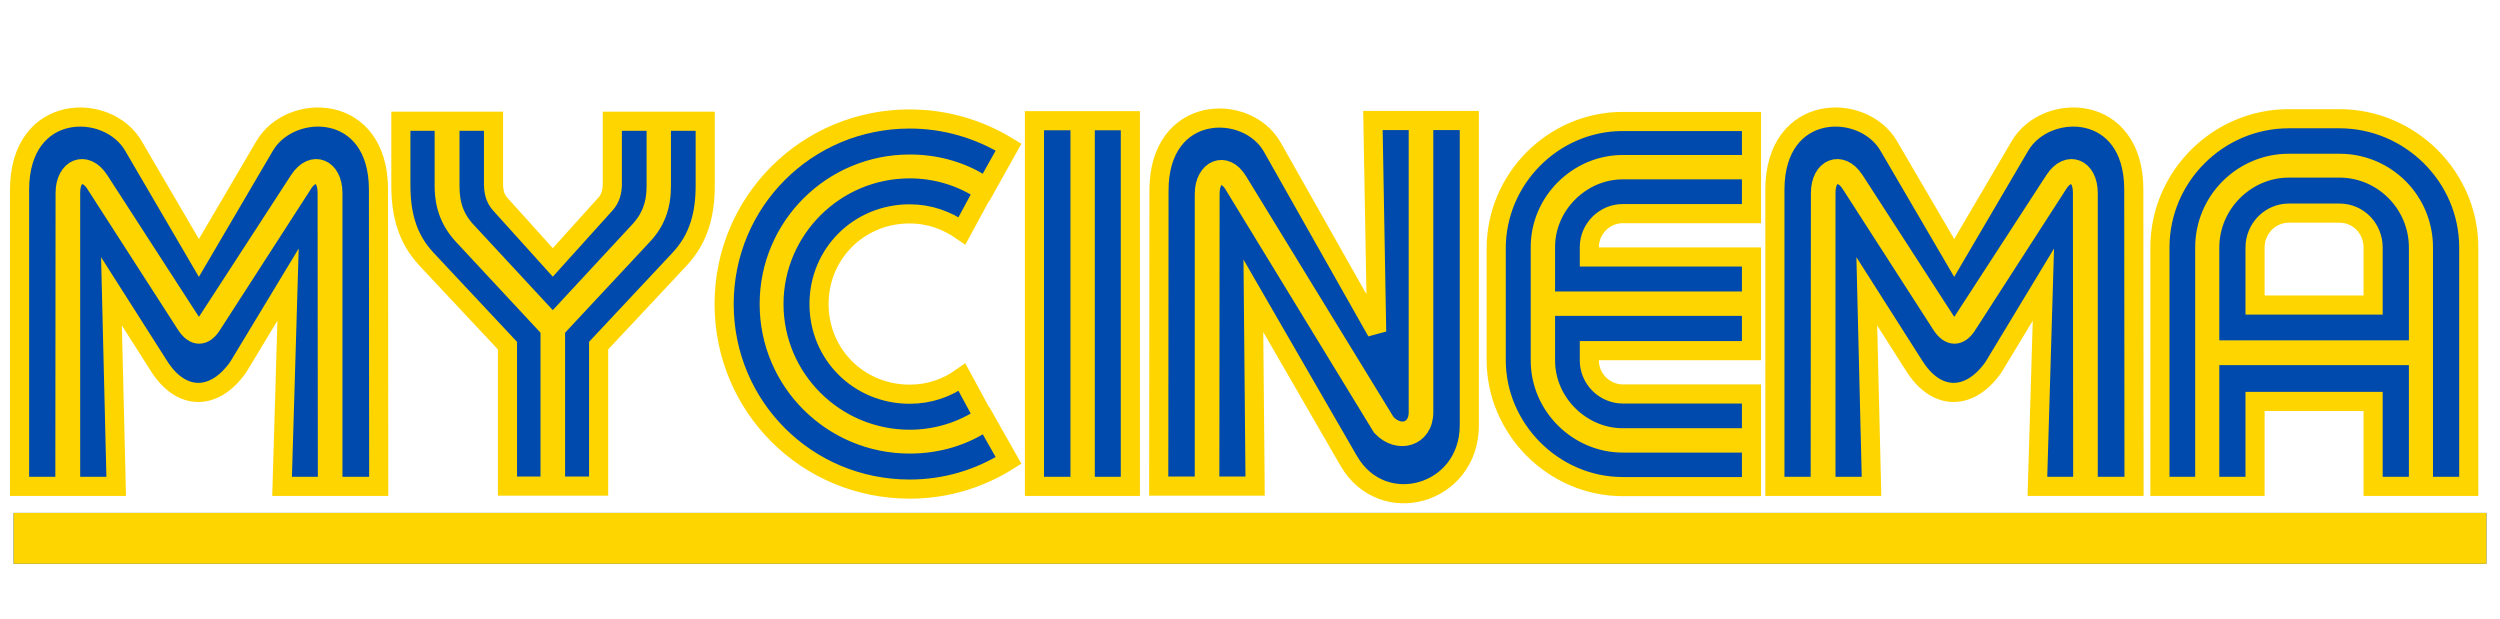 <?xml version="1.0" encoding="UTF-8"?><svg xmlns="http://www.w3.org/2000/svg" xmlns:xlink="http://www.w3.org/1999/xlink" width="847.5" zoomAndPan="magnify" viewBox="0 0 847.5 210" height="210" preserveAspectRatio="xMidYMid meet" version="1.0"><defs><g><g id="glyph-0-0"><path d="M 2.027 -100.645 L 2.027 0 L 17.395 0 L 17.477 -99.461 C 17.477 -107.82 24.402 -110.777 28.961 -103.852 L 60.031 -55.812 C 62.227 -52.52 63.832 -52.941 65.859 -56.148 L 96.844 -103.852 C 101.406 -110.777 108.242 -107.82 108.242 -99.461 L 108.242 0 L 123.781 0 L 123.695 -100.645 C 123.695 -130.195 93.891 -130.367 85.109 -115.422 L 62.82 -77.426 L 40.613 -115.422 C 31.914 -130.367 2.109 -130.195 2.027 -100.645 Z M 91.02 0 L 106.387 0 L 106.301 -99.461 C 106.301 -106.809 101.152 -107.398 98.195 -102.754 L 67.379 -54.965 C 64.676 -50.492 61.215 -50.492 58.43 -54.883 L 27.609 -102.754 C 24.57 -107.398 19.336 -106.809 19.336 -99.461 L 19.336 0 L 34.785 0 L 33.184 -66.113 L 49.309 -40.781 C 56.824 -28.875 68.137 -28.961 76.16 -40.445 L 93.047 -68.391 Z M 91.02 0 "/></g><g id="glyph-0-1"><path d="M 10.215 -76.918 L 37.574 -47.703 L 37.574 -0.086 L 52.012 -0.086 L 52.012 -53.363 L 22.711 -84.855 C 18.238 -89.586 16.125 -94.988 16.125 -101.828 L 16.125 -123.781 L 1.434 -123.781 L 1.434 -102.082 C 1.434 -92.285 3.547 -84.012 10.215 -76.918 Z M 18.07 -123.781 L 18.07 -101.828 C 18.07 -95.496 19.672 -90.684 24.062 -86.121 L 52.941 -54.965 L 81.816 -86.121 C 86.207 -90.684 87.98 -95.496 87.98 -101.828 L 87.98 -123.781 L 73.121 -123.781 L 73.121 -102.586 C 73.121 -99.969 72.527 -97.605 70.754 -95.664 L 52.941 -75.906 L 35.125 -95.664 C 33.352 -97.605 32.844 -99.969 32.844 -102.586 L 32.844 -123.781 Z M 53.867 -53.363 L 53.867 -0.086 L 68.477 -0.086 L 68.477 -47.703 L 95.832 -76.918 C 102.504 -84.012 104.613 -92.285 104.613 -102.082 L 104.613 -123.781 L 89.754 -123.781 L 89.754 -101.828 C 89.754 -94.988 87.812 -89.586 83.25 -84.855 Z M 53.867 -53.363 "/></g><g id="glyph-0-2"><path d="M 65.688 -124.539 C 30.734 -124.539 2.785 -96.508 2.785 -61.805 C 2.785 -27.02 30.734 0.93 65.688 0.93 C 77.848 0.93 89.332 -2.531 99.211 -8.781 L 91.609 -22.207 C 84.098 -16.973 75.062 -14.355 65.688 -14.355 C 39.43 -14.355 18.07 -35.547 18.07 -61.805 C 18.07 -88.062 39.43 -109.258 65.688 -109.258 C 75.062 -109.258 84.098 -106.641 91.609 -101.406 L 99.211 -115 C 89.332 -121.078 77.848 -124.539 65.688 -124.539 Z M 65.688 -107.652 C 40.273 -107.652 19.672 -86.965 19.672 -61.805 C 19.672 -36.559 40.273 -15.957 65.688 -15.957 C 74.895 -15.957 83.59 -18.746 90.684 -23.559 L 83.422 -36.98 C 78.184 -33.266 72.273 -31.242 65.688 -31.242 C 48.465 -31.242 34.957 -44.75 34.957 -61.805 C 34.957 -78.859 48.465 -92.371 65.688 -92.371 C 72.273 -92.371 78.184 -90.258 83.422 -86.629 L 90.684 -100.055 C 83.59 -104.867 74.895 -107.652 65.688 -107.652 Z M 65.688 -107.652 "/></g><g id="glyph-0-3"><path d="M 4.223 0 L 19.672 0 L 19.672 -123.949 L 4.223 -123.949 Z M 21.445 0 L 36.73 0 L 36.73 -123.949 L 21.445 -123.949 Z M 21.445 0 "/></g><g id="glyph-0-4"><path d="M 1.941 -100.309 L 1.859 -0.086 L 17.309 -0.086 L 17.309 -99.125 C 17.309 -107.398 24.402 -110.609 28.707 -103.43 L 78.859 -21.531 C 83.422 -16.551 89.836 -18.492 89.836 -25.078 L 89.836 -124.031 L 74.469 -124.031 L 75.738 -52.434 L 40.359 -115 C 31.832 -130.113 1.941 -129.773 1.941 -100.309 Z M 19.168 -0.086 L 34.535 -0.086 L 33.941 -64.59 L 66.281 -8.613 C 77.762 11.145 107.062 2.957 107.145 -20.602 L 107.145 -124.031 L 91.695 -124.031 L 91.695 -25.078 C 91.695 -16.719 83.082 -14.184 77.426 -20.18 L 27.273 -102.332 C 24.484 -107.062 19.25 -106.555 19.25 -99.125 Z M 19.168 -0.086 "/></g><g id="glyph-0-5"><path d="M 3.379 -80.633 L 3.379 -42.809 C 3.379 -19.504 22.797 0.086 46.27 0.086 L 89.922 0.086 L 89.922 -14.691 L 46.27 -14.691 C 31.156 -14.691 18.32 -27.273 18.32 -42.641 L 18.32 -81.141 C 18.32 -96.508 31.156 -109.09 46.27 -109.09 L 89.922 -109.09 L 89.922 -123.695 L 46.27 -123.695 C 22.797 -123.695 3.379 -104.277 3.379 -80.633 Z M 34.957 -81.141 L 34.957 -77.762 L 89.922 -77.762 L 89.922 -62.82 L 20.094 -62.82 L 20.094 -81.141 C 20.094 -95.41 32.168 -107.316 46.27 -107.316 L 89.922 -107.316 L 89.922 -92.453 L 46.27 -92.453 C 40.105 -92.453 34.957 -87.305 34.957 -81.141 Z M 20.094 -61.047 L 89.922 -61.047 L 89.922 -46.016 L 34.957 -46.016 L 34.957 -42.641 C 34.957 -36.477 40.105 -31.324 46.27 -31.324 L 89.922 -31.324 L 89.922 -16.465 L 46.27 -16.465 C 32.168 -16.465 20.094 -28.371 20.094 -42.641 Z M 20.094 -61.047 "/></g><g id="glyph-0-6"><path d="M 92.031 -80.973 L 92.031 0 L 107.398 0 L 107.398 -80.973 C 107.398 -105.035 87.473 -124.625 63.578 -124.625 L 46.355 -124.625 C 22.461 -124.625 2.703 -105.035 2.703 -80.973 L 2.703 0 L 17.898 0 L 17.898 -80.973 C 17.898 -96.844 30.816 -109.512 46.355 -109.512 L 63.578 -109.512 C 79.281 -109.512 92.031 -96.844 92.031 -80.973 Z M 19.59 -46.27 L 90.344 -46.27 L 90.344 -80.973 C 90.344 -95.832 78.27 -107.906 63.578 -107.906 L 46.355 -107.906 C 31.914 -107.906 19.59 -95.832 19.59 -80.973 Z M 46.355 -92.625 L 63.578 -92.625 C 69.996 -92.625 74.977 -87.391 74.977 -80.973 L 74.977 -61.469 L 34.957 -61.469 L 34.957 -80.973 C 34.957 -87.391 40.105 -92.625 46.355 -92.625 Z M 34.957 -28.793 L 74.977 -28.793 L 74.977 0 L 90.344 0 L 90.344 -44.328 L 19.59 -44.328 L 19.59 0 L 34.957 0 Z M 34.957 -28.793 "/></g></g><clipPath id="clip-0"><path d="M 0 2 L 847 2 L 847 205 L 0 205 Z M 0 2 " clip-rule="nonzero"/></clipPath></defs><path fill="rgb(0%, 29.019%, 67.839%)" d="M 4.605 173.875 L 842.895 173.875 L 842.895 191.125 L 4.605 191.125 Z M 4.605 173.875 " fill-opacity="1" fill-rule="nonzero"/><path fill="rgb(100%, 83.53%, 0.389%)" d="M 4.605 173.875 L 842.895 173.875 L 842.895 191.125 L 4.605 191.125 Z M 4.605 173.875 " fill-opacity="1" fill-rule="nonzero"/><g fill="rgb(0%, 29.019%, 67.839%)" fill-opacity="1"><use x="4.605" y="164.874" xmlns:xlink="http://www.w3.org/1999/xlink" xlink:href="#glyph-0-0" xlink:type="simple" xlink:actuate="onLoad" xlink:show="embed"/></g><g fill="rgb(0%, 29.019%, 67.839%)" fill-opacity="1"><use x="134.457" y="164.874" xmlns:xlink="http://www.w3.org/1999/xlink" xlink:href="#glyph-0-1" xlink:type="simple" xlink:actuate="onLoad" xlink:show="embed"/></g><g fill="rgb(0%, 29.019%, 67.839%)" fill-opacity="1"><use x="242.695" y="164.874" xmlns:xlink="http://www.w3.org/1999/xlink" xlink:href="#glyph-0-2" xlink:type="simple" xlink:actuate="onLoad" xlink:show="embed"/></g><g fill="rgb(0%, 29.019%, 67.839%)" fill-opacity="1"><use x="346.458" y="164.874" xmlns:xlink="http://www.w3.org/1999/xlink" xlink:href="#glyph-0-3" xlink:type="simple" xlink:actuate="onLoad" xlink:show="embed"/></g><g fill="rgb(0%, 29.019%, 67.839%)" fill-opacity="1"><use x="390.952" y="164.874" xmlns:xlink="http://www.w3.org/1999/xlink" xlink:href="#glyph-0-4" xlink:type="simple" xlink:actuate="onLoad" xlink:show="embed"/></g><g fill="rgb(0%, 29.019%, 67.839%)" fill-opacity="1"><use x="503.833" y="164.874" xmlns:xlink="http://www.w3.org/1999/xlink" xlink:href="#glyph-0-5" xlink:type="simple" xlink:actuate="onLoad" xlink:show="embed"/></g><g fill="rgb(0%, 29.019%, 67.839%)" fill-opacity="1"><use x="599.66" y="164.874" xmlns:xlink="http://www.w3.org/1999/xlink" xlink:href="#glyph-0-0" xlink:type="simple" xlink:actuate="onLoad" xlink:show="embed"/></g><g fill="rgb(0%, 29.019%, 67.839%)" fill-opacity="1"><use x="729.511" y="164.874" xmlns:xlink="http://www.w3.org/1999/xlink" xlink:href="#glyph-0-6" xlink:type="simple" xlink:actuate="onLoad" xlink:show="embed"/></g><g clip-path="url(#clip-0)"><path stroke-linecap="butt" transform="matrix(0.75, 0, 0, 0.75, 0, -15.876)" fill="none" stroke-linejoin="miter" d="M 8.844 106.808 L 8.844 241.001 L 29.333 241.001 L 29.443 108.381 C 29.443 97.235 38.677 93.298 44.755 102.527 L 86.182 166.584 C 89.109 170.975 91.25 170.412 93.953 166.136 L 135.266 102.527 C 141.349 93.298 150.464 97.235 150.464 108.381 L 150.464 241.001 L 171.182 241.001 L 171.068 106.808 C 171.068 67.407 131.328 67.178 119.62 87.105 L 89.901 137.766 L 60.292 87.105 C 48.693 67.178 8.953 67.407 8.844 106.808 Z M 127.5 241.001 L 147.99 241.001 L 147.875 108.381 C 147.875 98.589 141.01 97.803 137.068 103.99 L 95.979 167.709 C 92.375 173.678 87.76 173.678 84.047 167.824 L 42.953 103.99 C 38.901 97.803 31.922 98.589 31.922 108.381 L 31.922 241.001 L 52.521 241.001 L 50.385 152.85 L 71.885 186.626 C 81.906 202.501 96.99 202.386 107.688 187.074 L 130.203 149.813 Z M 192.896 138.444 L 229.375 177.391 L 229.375 240.886 L 248.625 240.886 L 248.625 169.85 L 209.557 127.86 C 203.594 121.553 200.776 114.35 200.776 105.23 L 200.776 75.959 L 181.188 75.959 L 181.188 104.891 C 181.188 117.954 184.005 128.985 192.896 138.444 Z M 203.37 75.959 L 203.37 105.23 C 203.37 113.673 205.505 120.089 211.359 126.173 L 249.865 167.709 L 288.365 126.173 C 294.219 120.089 296.583 113.673 296.583 105.23 L 296.583 75.959 L 276.771 75.959 L 276.771 104.22 C 276.771 107.709 275.979 110.86 273.615 113.449 L 249.865 139.792 L 226.109 113.449 C 223.745 110.86 223.068 107.709 223.068 104.22 L 223.068 75.959 Z M 251.099 169.85 L 251.099 240.886 L 270.578 240.886 L 270.578 177.391 L 307.052 138.444 C 315.948 128.985 318.76 117.954 318.76 104.891 L 318.76 75.959 L 298.948 75.959 L 298.948 105.23 C 298.948 114.35 296.359 121.553 290.276 127.86 Z M 411.177 74.949 C 364.573 74.949 327.307 112.324 327.307 158.595 C 327.307 204.975 364.573 242.24 411.177 242.24 C 427.391 242.24 442.698 237.621 455.87 229.292 L 445.74 211.391 C 435.719 218.371 423.677 221.86 411.177 221.86 C 376.167 221.86 347.682 193.605 347.682 158.595 C 347.682 123.579 376.167 95.324 411.177 95.324 C 423.677 95.324 435.719 98.813 445.74 105.792 L 455.87 87.667 C 442.698 79.563 427.391 74.949 411.177 74.949 Z M 411.177 97.464 C 377.292 97.464 349.823 125.042 349.823 158.595 C 349.823 192.256 377.292 219.725 411.177 219.725 C 423.448 219.725 435.047 216.006 444.5 209.589 L 434.818 191.688 C 427.839 196.647 419.958 199.345 411.177 199.345 C 388.214 199.345 370.198 181.334 370.198 158.595 C 370.198 135.85 388.214 117.839 411.177 117.839 C 419.958 117.839 427.839 120.652 434.818 125.496 L 444.5 107.595 C 435.047 101.178 423.448 97.464 411.177 97.464 Z M 467.573 241.001 L 488.172 241.001 L 488.172 75.735 L 467.573 75.735 Z M 490.536 241.001 L 510.917 241.001 L 510.917 75.735 L 490.536 75.735 Z M 523.859 107.256 L 523.745 240.886 L 544.349 240.886 L 544.349 108.834 C 544.349 97.803 553.802 93.522 559.547 103.089 L 626.417 212.292 C 632.495 218.933 641.052 216.345 641.052 207.563 L 641.052 75.621 L 620.563 75.621 L 622.25 171.089 L 575.083 87.667 C 563.708 67.516 523.859 67.97 523.859 107.256 Z M 546.823 240.886 L 567.313 240.886 L 566.526 154.876 L 609.641 229.516 C 624.953 255.86 664.016 244.938 664.13 213.532 L 664.13 75.621 L 643.526 75.621 L 643.526 207.563 C 643.526 218.709 632.047 222.089 624.505 214.095 L 557.63 104.553 C 553.917 98.251 546.938 98.928 546.938 108.834 Z M 676.281 133.49 L 676.281 183.923 C 676.281 214.996 702.172 241.11 733.469 241.11 L 791.672 241.11 L 791.672 221.412 L 733.469 221.412 C 713.318 221.412 696.208 204.636 696.208 184.147 L 696.208 132.813 C 696.208 112.324 713.318 95.548 733.469 95.548 L 791.672 95.548 L 791.672 76.074 L 733.469 76.074 C 702.172 76.074 676.281 101.964 676.281 133.49 Z M 718.385 132.813 L 718.385 137.313 L 791.672 137.313 L 791.672 157.24 L 698.573 157.24 L 698.573 132.813 C 698.573 113.787 714.672 97.912 733.469 97.912 L 791.672 97.912 L 791.672 117.725 L 733.469 117.725 C 725.25 117.725 718.385 124.595 718.385 132.813 Z M 698.573 159.605 L 791.672 159.605 L 791.672 179.647 L 718.385 179.647 L 718.385 184.147 C 718.385 192.365 725.25 199.235 733.469 199.235 L 791.672 199.235 L 791.672 219.048 L 733.469 219.048 C 714.672 219.048 698.573 203.173 698.573 184.147 Z M 802.25 106.808 L 802.25 241.001 L 822.74 241.001 L 822.849 108.381 C 822.849 97.235 832.083 93.298 838.161 102.527 L 879.589 166.584 C 882.516 170.975 884.656 170.412 887.359 166.136 L 928.672 102.527 C 934.75 93.298 943.87 97.235 943.87 108.381 L 943.87 241.001 L 964.583 241.001 L 964.474 106.808 C 964.474 67.407 924.734 67.178 913.026 87.105 L 883.302 137.766 L 853.698 87.105 C 842.099 67.178 802.359 67.407 802.25 106.808 Z M 920.906 241.001 L 941.396 241.001 L 941.281 108.381 C 941.281 98.589 934.417 97.803 930.474 103.99 L 889.385 167.709 C 885.781 173.678 881.167 173.678 877.448 167.824 L 836.359 103.99 C 832.307 97.803 825.328 98.589 825.328 108.381 L 825.328 241.001 L 845.927 241.001 L 843.792 152.85 L 865.292 186.626 C 875.313 202.501 890.396 202.386 901.094 187.074 L 923.609 149.813 Z M 1095.391 133.037 L 1095.391 241.001 L 1115.88 241.001 L 1115.88 133.037 C 1115.88 100.954 1089.313 74.834 1057.453 74.834 L 1034.484 74.834 C 1002.625 74.834 976.286 100.954 976.286 133.037 L 976.286 241.001 L 996.547 241.001 L 996.547 133.037 C 996.547 111.871 1013.771 94.985 1034.484 94.985 L 1057.453 94.985 C 1078.391 94.985 1095.391 111.871 1095.391 133.037 Z M 998.802 179.308 L 1093.141 179.308 L 1093.141 133.037 C 1093.141 113.225 1077.042 97.126 1057.453 97.126 L 1034.484 97.126 C 1015.234 97.126 998.802 113.225 998.802 133.037 Z M 1034.484 117.501 L 1057.453 117.501 C 1066.01 117.501 1072.651 124.48 1072.651 133.037 L 1072.651 159.042 L 1019.286 159.042 L 1019.286 133.037 C 1019.286 124.48 1026.156 117.501 1034.484 117.501 Z M 1019.286 202.61 L 1072.651 202.61 L 1072.651 241.001 L 1093.141 241.001 L 1093.141 181.897 L 998.802 181.897 L 998.802 241.001 L 1019.286 241.001 Z M 1019.286 202.61 " stroke="rgb(100%, 83.53%, 0.389%)" stroke-width="8.646" stroke-opacity="1" stroke-miterlimit="4"/></g></svg>